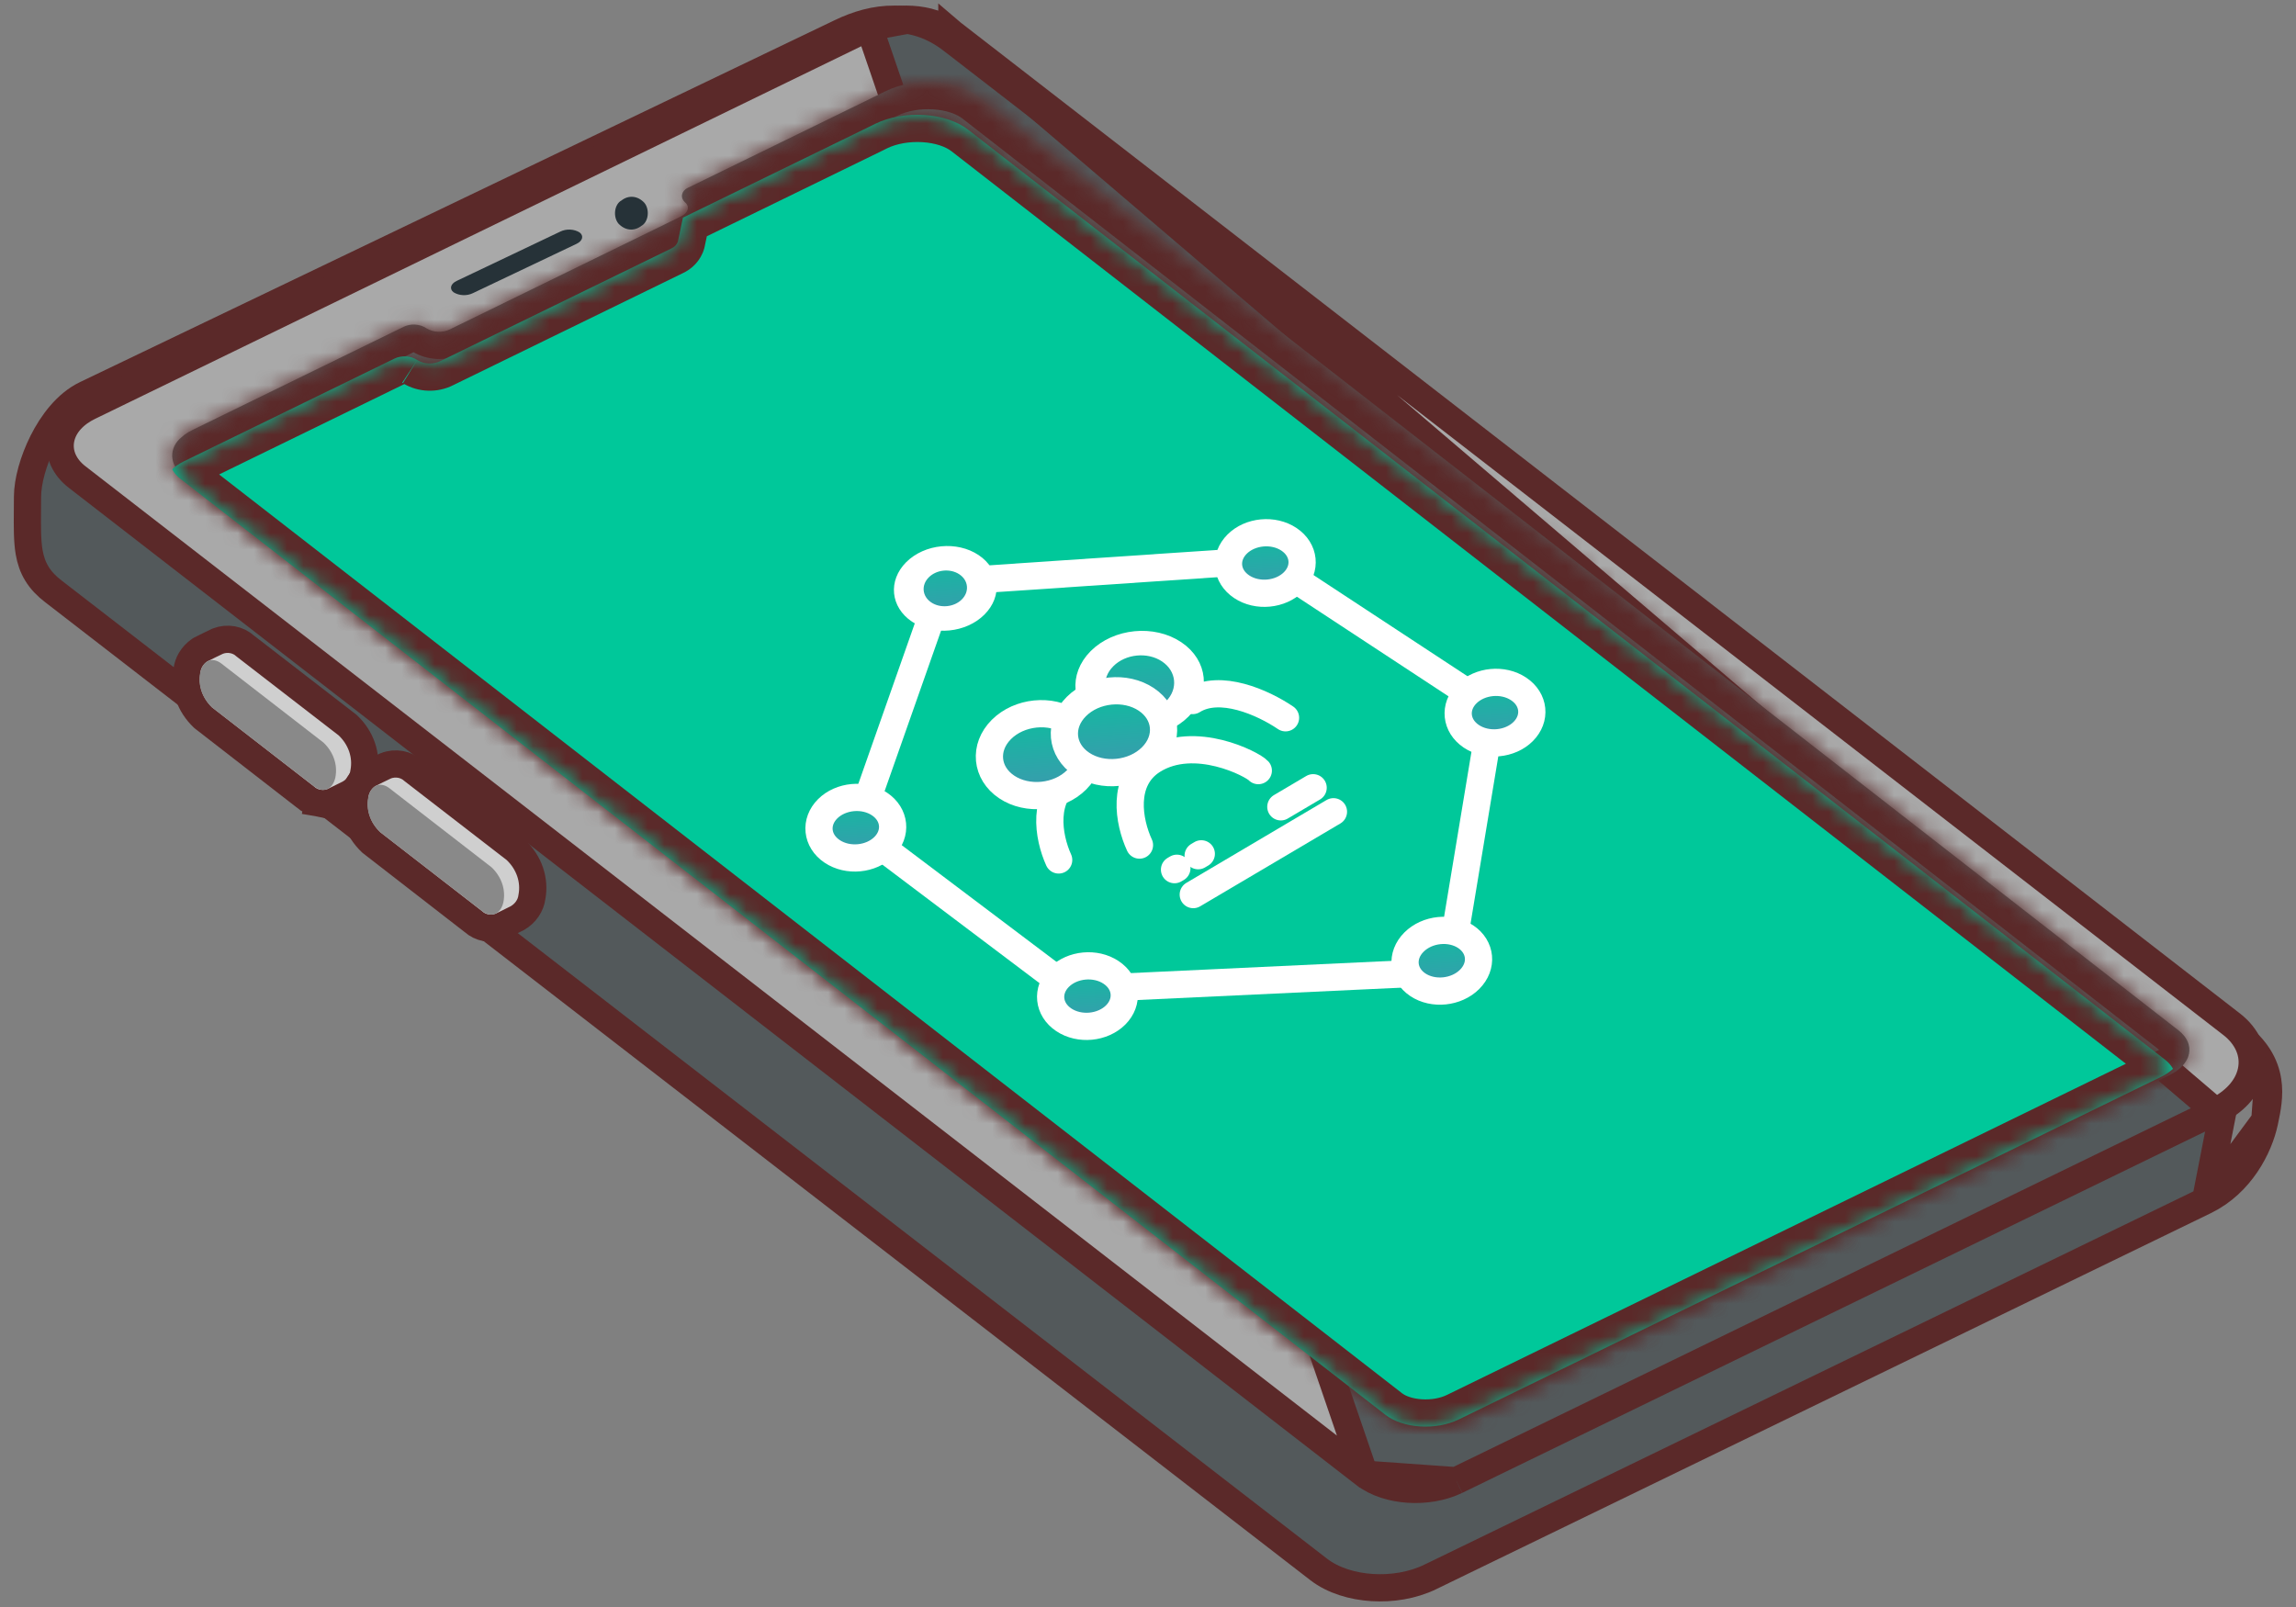 <svg width="140" height="98" viewBox="0 0 140 98" fill="none" xmlns="http://www.w3.org/2000/svg">
<rect x="0" y="0" width="140" height="98" fill="#808080" stroke="none"/>
<path d="M134.48 73.218L134.475 73.221L87.201 96.171L87.2 96.171C86.128 96.691 84.856 96.89 83.666 96.815C82.483 96.74 81.288 96.389 80.407 95.708L3.263 36.069C3.262 36.069 3.261 36.068 3.26 36.067C2.841 35.747 2.505 35.401 2.254 34.992C2.001 34.581 1.859 34.146 1.778 33.68C1.659 32.991 1.665 32.141 1.673 31.125C1.675 30.859 1.678 30.582 1.678 30.294C1.678 29.352 2.035 28.075 2.609 26.933C3.179 25.8 4.053 24.624 5.218 24.058L5.221 24.057L51.251 1.981C51.252 1.98 51.252 1.98 51.253 1.98C53.275 1.001 55.73 0.647 58.048 2.441C58.048 2.441 58.049 2.441 58.049 2.441L136.458 63.089L134.48 73.218ZM134.48 73.218C136.621 72.163 137.749 69.984 138.08 68.413C138.086 68.385 138.092 68.356 138.098 68.327M134.48 73.218L138.098 68.327M138.098 68.327C138.238 67.666 138.42 66.804 138.278 65.907M138.098 68.327L138.278 65.907M138.278 65.907C138.121 64.914 137.589 63.962 136.459 63.09L138.278 65.907Z" fill="#53595B" stroke="#5B2929" stroke-width="1.66"/>
<path d="M83.203 89.9L83.202 89.9L4.696 29.085C3.939 28.5 3.526 27.657 3.714 26.752C3.893 25.892 4.568 25.215 5.448 24.79C5.449 24.79 5.45 24.79 5.451 24.789L52.999 1.663L83.203 89.9ZM83.203 89.9C83.94 90.47 84.929 90.756 85.895 90.817C86.868 90.879 87.911 90.72 88.795 90.297L88.795 90.297M83.203 89.9L88.795 90.297M88.795 90.297L88.8 90.294M88.795 90.297L88.8 90.294M88.8 90.294L135.086 67.776L88.8 90.294ZM58.041 2.007L58.041 2.008L136.061 62.45C136.062 62.45 136.062 62.45 136.063 62.451C137.024 63.191 137.504 64.231 137.274 65.32C137.053 66.364 136.226 67.223 135.087 67.775L58.041 2.007ZM58.041 2.007C57.372 1.491 56.477 1.235 55.611 1.181M58.041 2.007L55.611 1.181M55.611 1.181C54.739 1.127 53.798 1.272 53.001 1.662L55.611 1.181Z" fill="#A9A9A9" stroke="#5B2929" stroke-width="1.66"/>
<path d="M21.222 44.244L21.19 44.214L21.155 44.188L14.949 39.393C14.729 39.191 14.457 39.065 14.178 39.013C13.88 38.958 13.566 38.987 13.28 39.1L13.257 39.109L13.235 39.12C13.069 39.197 12.431 39.508 12.247 39.605L12.202 39.63L12.16 39.659C11.951 39.805 11.77 39.992 11.635 40.216C11.508 40.425 11.426 40.66 11.399 40.907C11.307 41.414 11.347 41.931 11.513 42.42C11.683 42.922 11.979 43.373 12.367 43.745L12.399 43.775L12.433 43.802L18.612 48.595C18.831 48.795 19.1 48.921 19.377 48.973L19.53 48.165L19.377 48.973C19.674 49.029 19.985 49.003 20.27 48.893L20.305 48.88L20.338 48.863L21.26 48.408L21.288 48.395L21.315 48.379C21.547 48.242 21.753 48.056 21.908 47.827C22.057 47.61 22.155 47.359 22.189 47.093C22.284 46.583 22.245 46.062 22.078 45.571C21.908 45.068 21.611 44.617 21.222 44.244Z" fill="#CFCFCF" stroke="#5B2929" stroke-width="1.66"/>
<path d="M19.73 45.29L13.504 40.469C12.946 40.036 12.362 40.281 12.208 41.018C12.134 41.395 12.16 41.78 12.284 42.147C12.409 42.514 12.629 42.854 12.928 43.141L19.154 47.959C19.712 48.392 20.292 48.144 20.45 47.407C20.523 47.031 20.497 46.646 20.372 46.28C20.248 45.914 20.029 45.576 19.73 45.29Z" fill="#898989"/>
<path d="M31.468 51.847L31.436 51.817L31.401 51.79L25.195 46.995C24.975 46.793 24.703 46.667 24.425 46.616C24.126 46.561 23.812 46.589 23.526 46.703L23.503 46.712L23.481 46.722C23.315 46.8 22.677 47.11 22.493 47.208L22.448 47.232L22.406 47.261C22.197 47.407 22.016 47.595 21.881 47.819C21.754 48.028 21.672 48.263 21.645 48.51C21.553 49.016 21.593 49.533 21.759 50.022C21.929 50.524 22.225 50.975 22.613 51.348L22.645 51.378L22.679 51.405L28.858 56.197C29.077 56.398 29.346 56.523 29.623 56.576C29.92 56.632 30.231 56.606 30.516 56.496L30.551 56.482L30.584 56.466L31.506 56.011L31.534 55.997L31.561 55.981C31.793 55.844 31.999 55.659 32.154 55.43C32.303 55.212 32.401 54.962 32.435 54.695C32.53 54.186 32.491 53.665 32.324 53.173C32.154 52.671 31.857 52.219 31.468 51.847Z" fill="#CFCFCF" stroke="#5B2929" stroke-width="1.66"/>
<path d="M29.976 52.893L23.75 48.072C23.192 47.638 22.608 47.884 22.454 48.62C22.38 48.997 22.406 49.383 22.53 49.75C22.655 50.117 22.875 50.456 23.174 50.743L29.4 55.561C29.958 55.995 30.538 55.746 30.696 55.009C30.77 54.633 30.743 54.249 30.619 53.883C30.494 53.517 30.274 53.179 29.976 52.893Z" fill="#898989"/>
<mask id="path-7-inside-1_2254_1311" fill="white">
<path d="M59.69 5.909L132.831 62.831C133.914 63.671 133.654 64.914 132.254 65.579L89.319 86.557C87.922 87.244 85.913 87.119 84.827 86.276L11.169 28.979C10.968 28.839 10.804 28.665 10.689 28.467C10.573 28.27 10.509 28.054 10.501 27.834C10.492 27.614 10.54 27.395 10.639 27.191C10.739 26.988 10.889 26.805 11.079 26.655C11.143 26.6 11.201 26.548 11.27 26.496C11.419 26.391 11.578 26.297 11.746 26.215L23.822 20.315L24.609 19.93C24.825 19.826 25.073 19.779 25.321 19.795C25.569 19.811 25.806 19.889 26.001 20.018C26.209 20.147 26.456 20.221 26.712 20.232C26.969 20.243 27.223 20.19 27.445 20.079L41.516 13.202C41.974 12.976 42.086 12.591 41.75 12.323C41.684 12.26 41.635 12.185 41.608 12.105C41.58 12.024 41.575 11.939 41.592 11.856C41.609 11.773 41.648 11.694 41.706 11.626C41.764 11.558 41.84 11.501 41.927 11.461L53.74 5.69L53.989 5.567C55.764 4.688 58.322 4.853 59.69 5.909Z"/>
</mask>
<path d="M59.69 5.909L132.831 62.831C133.914 63.671 133.654 64.914 132.254 65.579L89.319 86.557C87.922 87.244 85.913 87.119 84.827 86.276L11.169 28.979C10.968 28.839 10.804 28.665 10.689 28.467C10.573 28.27 10.509 28.054 10.501 27.834C10.492 27.614 10.54 27.395 10.639 27.191C10.739 26.988 10.889 26.805 11.079 26.655C11.143 26.6 11.201 26.548 11.27 26.496C11.419 26.391 11.578 26.297 11.746 26.215L23.822 20.315L24.609 19.93C24.825 19.826 25.073 19.779 25.321 19.795C25.569 19.811 25.806 19.889 26.001 20.018C26.209 20.147 26.456 20.221 26.712 20.232C26.969 20.243 27.223 20.19 27.445 20.079L41.516 13.202C41.974 12.976 42.086 12.591 41.75 12.323C41.684 12.26 41.635 12.185 41.608 12.105C41.58 12.024 41.575 11.939 41.592 11.856C41.609 11.773 41.648 11.694 41.706 11.626C41.764 11.558 41.84 11.501 41.927 11.461L53.74 5.69L53.989 5.567C55.764 4.688 58.322 4.853 59.69 5.909Z" fill="#595959"/>
<path d="M59.69 5.909L60.709 4.599L60.705 4.596L59.69 5.909ZM132.831 62.831L131.812 64.141L131.814 64.142L132.831 62.831ZM132.254 65.579L131.541 64.08L131.533 64.084L131.525 64.088L132.254 65.579ZM89.319 86.557L88.59 85.065L88.586 85.067L89.319 86.557ZM84.827 86.276L83.807 87.586L83.809 87.587L84.827 86.276ZM11.169 28.979L12.188 27.668L12.152 27.64L12.115 27.614L11.169 28.979ZM11.079 26.655L12.109 27.956L12.13 27.939L12.151 27.922L11.079 26.655ZM11.27 26.496L10.313 25.139L10.29 25.155L10.268 25.172L11.27 26.496ZM11.746 26.215L12.473 27.707L12.475 27.706L11.746 26.215ZM23.822 20.315L24.551 21.806L24.552 21.806L23.822 20.315ZM24.609 19.93L23.892 18.433L23.879 18.439L24.609 19.93ZM26.001 20.018L25.084 21.402L25.105 21.416L25.126 21.429L26.001 20.018ZM27.445 20.079L26.716 18.588L26.704 18.594L27.445 20.079ZM41.516 13.202L42.245 14.694L42.25 14.691L41.516 13.202ZM41.75 12.323L40.613 13.532L40.661 13.577L40.713 13.618L41.75 12.323ZM41.927 11.461L42.616 12.972L42.636 12.963L42.656 12.953L41.927 11.461ZM53.74 5.69L54.469 7.181L54.471 7.18L53.74 5.69ZM53.989 5.567L54.72 7.058L54.726 7.055L53.989 5.567ZM58.67 7.22L131.812 64.141L133.851 61.521L60.709 4.599L58.67 7.22ZM131.814 64.142C131.904 64.213 131.895 64.235 131.871 64.18C131.859 64.153 131.847 64.114 131.842 64.065C131.837 64.017 131.84 63.97 131.849 63.93C131.867 63.846 131.897 63.829 131.863 63.867C131.826 63.906 131.732 63.99 131.541 64.08L132.967 67.079C133.957 66.608 134.853 65.783 135.098 64.611C135.362 63.354 134.771 62.235 133.849 61.519L131.814 64.142ZM131.525 64.088L88.59 85.065L90.047 88.048L132.983 67.071L131.525 64.088ZM88.586 85.067C88.188 85.263 87.633 85.369 87.06 85.333C86.473 85.296 86.051 85.125 85.844 84.964L83.809 87.587C84.688 88.27 85.814 88.582 86.853 88.647C87.905 88.712 89.053 88.537 90.052 88.046L88.586 85.067ZM85.846 84.965L12.188 27.668L10.15 30.289L83.807 87.586L85.846 84.965ZM12.115 27.614C12.098 27.603 12.107 27.604 12.123 27.631L9.255 29.304C9.501 29.725 9.837 30.075 10.223 30.343L12.115 27.614ZM12.123 27.631C12.139 27.659 12.157 27.707 12.16 27.77L8.842 27.898C8.862 28.401 9.008 28.881 9.255 29.304L12.123 27.631ZM12.16 27.77C12.162 27.832 12.148 27.885 12.13 27.922L9.148 26.461C8.931 26.904 8.823 27.395 8.842 27.898L12.16 27.77ZM12.13 27.922C12.113 27.956 12.099 27.964 12.109 27.956L10.048 25.353C9.678 25.646 9.364 26.02 9.148 26.461L12.13 27.922ZM12.151 27.922C12.172 27.904 12.193 27.886 12.208 27.873C12.224 27.859 12.235 27.85 12.245 27.841C12.265 27.825 12.271 27.82 12.272 27.819L10.268 25.172C10.151 25.261 10.025 25.371 10.006 25.387L12.151 27.922ZM12.227 27.852C12.301 27.8 12.383 27.751 12.473 27.707L11.019 24.723C10.773 24.843 10.536 24.982 10.313 25.139L12.227 27.852ZM12.475 27.706L24.551 21.806L23.093 18.823L11.017 24.723L12.475 27.706ZM24.552 21.806L25.338 21.421L23.879 18.439L23.093 18.824L24.552 21.806ZM25.326 21.427C25.3 21.44 25.278 21.446 25.262 21.449C25.245 21.452 25.23 21.453 25.216 21.452L25.426 18.139C24.906 18.105 24.373 18.202 23.892 18.433L25.326 21.427ZM25.216 21.452C25.191 21.45 25.144 21.442 25.084 21.402L26.919 18.635C26.467 18.335 25.947 18.172 25.426 18.139L25.216 21.452ZM25.126 21.429C25.589 21.716 26.116 21.868 26.642 21.891L26.782 18.574C26.791 18.574 26.802 18.575 26.816 18.58C26.83 18.584 26.851 18.592 26.877 18.608L25.126 21.429ZM26.642 21.891C27.168 21.913 27.703 21.806 28.186 21.565L26.704 18.594C26.725 18.583 26.742 18.578 26.753 18.576C26.764 18.574 26.774 18.573 26.782 18.574L26.642 21.891ZM28.174 21.571L42.245 14.694L40.787 11.711L26.716 18.588L28.174 21.571ZM42.25 14.691C42.719 14.46 43.317 14.001 43.532 13.217C43.784 12.296 43.364 11.488 42.788 11.027L40.713 13.618C40.612 13.538 40.464 13.383 40.369 13.134C40.27 12.873 40.261 12.592 40.33 12.34C40.458 11.872 40.771 11.719 40.782 11.713L42.25 14.691ZM42.888 11.113C43.005 11.224 43.113 11.376 43.179 11.57L40.036 12.639C40.157 12.995 40.363 13.296 40.613 13.532L42.888 11.113ZM43.179 11.57C43.246 11.766 43.261 11.98 43.218 12.19L39.965 11.522C39.889 11.897 39.914 12.282 40.036 12.639L43.179 11.57ZM43.218 12.19C43.175 12.397 43.082 12.57 42.97 12.702L40.442 10.55C40.214 10.818 40.042 11.149 39.965 11.522L43.218 12.19ZM42.97 12.702C42.859 12.832 42.733 12.918 42.616 12.972L41.239 9.951C40.946 10.084 40.669 10.283 40.442 10.55L42.97 12.702ZM42.656 12.953L54.469 7.181L53.011 4.198L41.199 9.97L42.656 12.953ZM54.471 7.18L54.72 7.058L53.258 4.077L53.009 4.199L54.471 7.18ZM54.726 7.055C55.311 6.765 56.096 6.621 56.89 6.669C57.699 6.719 58.328 6.955 58.675 7.223L60.705 4.596C59.683 3.807 58.35 3.433 57.094 3.356C55.824 3.278 54.442 3.49 53.252 4.08L54.726 7.055Z" fill="#5B2929" mask="url(#path-7-inside-1_2254_1311)"/>
<mask id="path-9-inside-2_2254_1311" fill="white">
<path d="M25.438 21.956C25.242 21.827 25.006 21.75 24.759 21.735C24.511 21.72 24.264 21.767 24.049 21.871L23.264 22.254L11.22 28.13C11.052 28.212 10.893 28.305 10.745 28.41C10.676 28.459 10.619 28.513 10.554 28.565C10.489 28.617 10.522 28.605 10.5 28.623C10.621 28.841 10.79 29.038 11 29.201L84.477 86.279C85.556 87.118 87.564 87.243 88.957 86.558L131.78 65.667C132.05 65.539 132.293 65.374 132.5 65.18C132.38 64.965 132.21 64.771 132 64.612L59.034 7.911C57.678 6.853 55.126 6.694 53.363 7.552L53.115 7.677L41.642 13.273L41.34 14.709C41.313 14.804 41.261 14.894 41.189 14.972C41.117 15.05 41.026 15.113 40.923 15.159L26.888 22.005C26.668 22.119 26.412 22.176 26.154 22.167C25.896 22.158 25.647 22.085 25.438 21.956Z"/>
</mask>
<path d="M25.438 21.956C25.242 21.827 25.006 21.75 24.759 21.735C24.511 21.72 24.264 21.767 24.049 21.871L23.264 22.254L11.22 28.13C11.052 28.212 10.893 28.305 10.745 28.41C10.676 28.459 10.619 28.513 10.554 28.565C10.489 28.617 10.522 28.605 10.5 28.623C10.621 28.841 10.79 29.038 11 29.201L84.477 86.279C85.556 87.118 87.564 87.243 88.957 86.558L131.78 65.667C132.05 65.539 132.293 65.374 132.5 65.18C132.38 64.965 132.21 64.771 132 64.612L59.034 7.911C57.678 6.853 55.126 6.694 53.363 7.552L53.115 7.677L41.642 13.273L41.34 14.709C41.313 14.804 41.261 14.894 41.189 14.972C41.117 15.05 41.026 15.113 40.923 15.159L26.888 22.005C26.668 22.119 26.412 22.176 26.154 22.167C25.896 22.158 25.647 22.085 25.438 21.956Z" fill="#00C89A"/>
<path d="M24.049 21.871L23.329 20.375L23.32 20.38L24.049 21.871ZM23.264 22.254L23.992 23.746L23.993 23.746L23.264 22.254ZM11.22 28.13L11.946 29.623L11.948 29.622L11.22 28.13ZM10.745 28.41L9.789 27.053L9.782 27.058L10.745 28.41ZM10.5 28.623L9.428 27.355L8.389 28.234L9.047 29.426L10.5 28.623ZM11 29.201L9.98 30.511L9.982 30.512L11 29.201ZM84.477 86.279L85.496 84.968L85.495 84.968L84.477 86.279ZM88.957 86.558L88.229 85.067L88.225 85.069L88.957 86.558ZM131.78 65.667L131.065 64.169L131.059 64.172L131.052 64.175L131.78 65.667ZM132.5 65.18L133.633 66.393L134.582 65.507L133.95 64.373L132.5 65.18ZM132 64.612L130.981 65.922L130.988 65.928L130.996 65.934L132 64.612ZM59.034 7.911L58.013 9.22L58.016 9.222L59.034 7.911ZM53.363 7.552L52.637 6.059L52.627 6.064L52.618 6.069L53.363 7.552ZM53.115 7.677L53.843 9.169L53.851 9.165L53.86 9.16L53.115 7.677ZM41.642 13.273L40.915 11.781L40.185 12.137L40.018 12.931L41.642 13.273ZM41.34 14.709L42.936 15.166L42.952 15.109L42.965 15.051L41.34 14.709ZM40.923 15.159L40.255 13.639L40.225 13.652L40.195 13.667L40.923 15.159ZM26.888 22.005L26.16 20.513L26.141 20.522L26.123 20.532L26.888 22.005ZM26.351 20.57C25.899 20.272 25.38 20.11 24.86 20.078L24.657 23.392C24.632 23.391 24.585 23.383 24.525 23.343L26.351 20.57ZM24.86 20.078C24.341 20.047 23.81 20.144 23.329 20.375L24.768 23.367C24.742 23.38 24.72 23.386 24.703 23.389C24.687 23.392 24.672 23.393 24.657 23.392L24.86 20.078ZM23.32 20.38L22.536 20.763L23.993 23.746L24.777 23.363L23.32 20.38ZM22.536 20.762L10.492 26.638L11.948 29.622L23.992 23.746L22.536 20.762ZM10.493 26.638C10.248 26.757 10.012 26.896 9.789 27.053L11.701 29.767C11.775 29.715 11.857 29.666 11.946 29.623L10.493 26.638ZM9.782 27.058C9.69 27.123 9.617 27.185 9.576 27.219C9.566 27.227 9.556 27.236 9.549 27.242C9.541 27.249 9.535 27.254 9.53 27.258C9.52 27.267 9.517 27.269 9.518 27.268L11.59 29.863C11.623 29.836 11.652 29.811 11.673 29.794C11.684 29.785 11.694 29.776 11.701 29.77C11.709 29.763 11.714 29.759 11.72 29.754C11.741 29.736 11.731 29.746 11.707 29.762L9.782 27.058ZM9.518 27.268C9.497 27.285 9.472 27.305 9.445 27.328C9.42 27.351 9.385 27.382 9.347 27.42C9.31 27.457 9.257 27.514 9.2 27.588C9.14 27.665 9.071 27.768 9.01 27.896C8.98 27.96 8.957 28.02 8.938 28.075C8.921 28.125 8.91 28.166 8.908 28.175C8.907 28.177 8.906 28.18 8.907 28.178C8.907 28.177 8.908 28.174 8.909 28.169C8.911 28.161 8.916 28.143 8.923 28.121C8.938 28.074 8.961 28.006 8.996 27.928C9.032 27.85 9.073 27.775 9.119 27.705C9.164 27.636 9.209 27.579 9.249 27.533C9.289 27.487 9.325 27.45 9.354 27.422C9.383 27.394 9.409 27.372 9.428 27.355L11.572 29.891C11.594 29.872 11.622 29.847 11.653 29.817C11.684 29.788 11.722 29.749 11.763 29.702C11.804 29.654 11.85 29.596 11.896 29.526C11.918 29.491 11.941 29.454 11.962 29.415C11.983 29.377 12.003 29.338 12.02 29.299C12.038 29.26 12.053 29.223 12.066 29.189C12.078 29.155 12.088 29.126 12.095 29.103C12.102 29.08 12.107 29.062 12.109 29.053C12.111 29.048 12.112 29.045 12.112 29.044C12.113 29.041 12.112 29.044 12.111 29.045C12.109 29.053 12.099 29.093 12.082 29.142C12.073 29.168 12.063 29.196 12.051 29.226C12.039 29.256 12.026 29.286 12.011 29.317C11.982 29.378 11.951 29.435 11.919 29.486C11.887 29.536 11.856 29.579 11.829 29.615C11.801 29.651 11.775 29.681 11.754 29.706C11.732 29.73 11.712 29.75 11.696 29.767C11.679 29.783 11.665 29.797 11.653 29.808C11.641 29.819 11.631 29.828 11.622 29.835C11.606 29.849 11.595 29.858 11.59 29.863L9.518 27.268ZM9.047 29.426C9.283 29.853 9.605 30.219 9.98 30.511L12.02 27.891C11.976 27.857 11.958 27.829 11.953 27.82L9.047 29.426ZM9.982 30.512L83.458 87.59L85.495 84.968L12.019 27.89L9.982 30.512ZM83.458 87.589C84.335 88.272 85.46 88.582 86.496 88.647C87.546 88.712 88.692 88.538 89.689 88.048L88.225 85.069C87.829 85.263 87.275 85.369 86.703 85.333C86.116 85.297 85.698 85.125 85.496 84.968L83.458 87.589ZM89.685 88.05L132.508 67.159L131.052 64.175L88.229 85.067L89.685 88.05ZM132.495 67.165C132.91 66.967 133.296 66.709 133.633 66.393L131.367 63.968C131.29 64.04 131.189 64.11 131.065 64.169L132.495 67.165ZM133.95 64.373C133.711 63.944 133.384 63.579 133.004 63.29L130.996 65.934C131.035 65.964 131.048 65.986 131.05 65.988L133.95 64.373ZM133.018 63.301L60.053 6.6L58.016 9.222L130.981 65.922L133.018 63.301ZM60.056 6.602C59.037 5.807 57.705 5.435 56.455 5.356C55.192 5.277 53.818 5.485 52.637 6.059L54.089 9.045C54.671 8.762 55.455 8.62 56.247 8.67C57.054 8.72 57.675 8.956 58.013 9.22L60.056 6.602ZM52.618 6.069L52.37 6.193L53.86 9.16L54.108 9.036L52.618 6.069ZM52.387 6.185L40.915 11.781L42.37 14.765L53.843 9.169L52.387 6.185ZM40.018 12.931L39.716 14.367L42.965 15.051L43.267 13.615L40.018 12.931ZM39.744 14.251C39.793 14.081 39.878 13.944 39.972 13.843L42.406 16.101C42.644 15.844 42.832 15.528 42.936 15.166L39.744 14.251ZM39.972 13.843C40.065 13.743 40.165 13.678 40.255 13.639L41.59 16.679C41.887 16.548 42.169 16.356 42.406 16.101L39.972 13.843ZM40.195 13.667L26.16 20.513L27.616 23.497L41.65 16.651L40.195 13.667ZM26.123 20.532C26.146 20.52 26.165 20.514 26.177 20.511C26.19 20.508 26.201 20.508 26.21 20.508L26.099 23.826C26.63 23.844 27.169 23.729 27.653 23.478L26.123 20.532ZM26.21 20.508C26.219 20.508 26.231 20.51 26.246 20.514C26.261 20.519 26.283 20.527 26.309 20.543L24.566 23.369C25.034 23.658 25.567 23.808 26.099 23.826L26.21 20.508Z" fill="#5B2929" mask="url(#path-9-inside-2_2254_1311)"/>
<path d="M27.85 17.129L34.164 14.123C34.344 14.035 34.552 13.992 34.761 14.001C34.971 14.01 35.172 14.07 35.34 14.173C35.613 14.379 35.528 14.694 35.153 14.871L28.836 17.877C28.656 17.965 28.448 18.008 28.238 17.999C28.029 17.99 27.827 17.93 27.659 17.827C27.387 17.621 27.472 17.306 27.85 17.129Z" fill="#263238"/>
<path d="M37.889 12.229C38.106 12.057 38.356 11.98 38.606 12.005C38.856 12.03 39.095 12.156 39.292 12.369C39.371 12.463 39.43 12.583 39.465 12.718C39.5 12.853 39.509 12.998 39.491 13.14C39.473 13.281 39.429 13.413 39.363 13.524C39.297 13.635 39.211 13.72 39.114 13.772C38.895 13.943 38.645 14.02 38.395 13.995C38.144 13.97 37.905 13.844 37.707 13.632C37.628 13.537 37.569 13.416 37.534 13.281C37.5 13.146 37.491 13 37.509 12.859C37.528 12.718 37.572 12.586 37.639 12.475C37.705 12.365 37.791 12.28 37.889 12.229Z" fill="#263238"/>
<path d="M65.279 60.345L52.258 50.525L57.546 35.494L77.205 34.166L90.999 43.229L88.339 59.264L65.279 60.345Z" stroke="white" stroke-width="1.66"/>
<path d="M72.76 54.555L81.308 49.503" stroke="white" stroke-width="1.66" stroke-linecap="round"/>
<path d="M71.617 53.034L71.761 52.949" stroke="white" stroke-width="1.66" stroke-linecap="round"/>
<path d="M73.058 52.183L73.25 52.069" stroke="white" stroke-width="1.66" stroke-linecap="round"/>
<path d="M69.48 51.536C68.827 50.122 68.361 47.578 70.298 46.364C72.847 44.767 76.376 46.606 76.726 46.994" stroke="white" stroke-width="1.66" stroke-linecap="round"/>
<path d="M64.553 52.443C63.916 51.041 63.479 48.515 65.43 47.292" stroke="white" stroke-width="1.66" stroke-linecap="round"/>
<path d="M78.386 43.772C77.006 42.836 74.388 41.677 72.723 42.721" stroke="white" stroke-width="1.66" stroke-linecap="round"/>
<path d="M65.324 44.05C66.587 44.895 66.74 46.463 65.648 47.555C64.556 48.648 62.645 48.836 61.383 47.991C60.121 47.147 59.967 45.579 61.059 44.486C62.152 43.394 64.062 43.206 65.324 44.05Z" fill="url(#paint0_linear_2254_1311)" stroke="white" stroke-width="1.66"/>
<circle cx="3.59" cy="3.59" r="2.76" transform="matrix(0.707 -0.707 0.831 0.556 63.968 42.243)" fill="url(#paint1_linear_2254_1311)" stroke="white" stroke-width="1.66"/>
<path d="M53.628 49.031C54.584 49.67 54.696 50.833 53.904 51.626C53.111 52.418 51.696 52.559 50.74 51.919C49.785 51.28 49.672 50.118 50.465 49.325C51.257 48.533 52.673 48.392 53.628 49.031Z" fill="url(#paint2_linear_2254_1311)" stroke="white" stroke-width="1.66"/>
<path d="M78.597 32.89C79.552 33.529 79.665 34.691 78.872 35.484C78.08 36.276 76.664 36.417 75.709 35.778C74.753 35.139 74.641 33.976 75.433 33.184C76.225 32.391 77.641 32.251 78.597 32.89Z" fill="url(#paint3_linear_2254_1311)" stroke="white" stroke-width="1.66"/>
<path d="M69.896 42.651C71.158 43.496 71.312 45.064 70.22 46.157C69.127 47.249 67.217 47.437 65.955 46.593C64.692 45.748 64.539 44.18 65.631 43.087C66.723 41.995 68.634 41.807 69.896 42.651Z" fill="url(#paint4_linear_2254_1311)" stroke="white" stroke-width="1.66"/>
<path d="M78.1 49.203L80.069 48.039" stroke="white" stroke-width="1.66" stroke-linecap="round"/>
<path d="M67.752 59.302C68.708 59.941 68.82 61.104 68.028 61.896C67.235 62.688 65.82 62.829 64.864 62.19C63.908 61.551 63.796 60.388 64.589 59.596C65.381 58.803 66.797 58.663 67.752 59.302Z" fill="url(#paint5_linear_2254_1311)" stroke="white" stroke-width="1.66"/>
<path d="M92.603 42.015C93.559 42.654 93.671 43.816 92.878 44.609C92.086 45.401 90.671 45.542 89.715 44.903C88.759 44.263 88.647 43.101 89.439 42.309C90.232 41.516 91.647 41.375 92.603 42.015Z" fill="url(#paint6_linear_2254_1311)" stroke="white" stroke-width="1.66"/>
<circle cx="2.872" cy="2.872" r="2.042" transform="matrix(0.707 -0.707 0.831 0.556 53.224 36.315)" fill="url(#paint7_linear_2254_1311)" stroke="white" stroke-width="1.66"/>
<path d="M89.377 57.126C90.309 57.749 90.425 58.911 89.612 59.724C88.799 60.537 87.383 60.675 86.451 60.052C85.52 59.429 85.404 58.267 86.217 57.454C87.03 56.641 88.445 56.503 89.377 57.126Z" fill="url(#paint8_linear_2254_1311)" stroke="white" stroke-width="1.66"/>
<defs>
<linearGradient id="paint0_linear_2254_1311" x1="63.144" y1="41.25" x2="63.732" y2="50.864" gradientUnits="userSpaceOnUse">
<stop offset="0.067" stop-color="#00C89A"/>
<stop offset="1" stop-color="#5288B6"/>
</linearGradient>
<linearGradient id="paint1_linear_2254_1311" x1="7.486" y1="4.50241e-08" x2="-0.429" y2="7.18" gradientUnits="userSpaceOnUse">
<stop offset="0.067" stop-color="#00C89A"/>
<stop offset="1" stop-color="#5288B6"/>
</linearGradient>
<linearGradient id="paint2_linear_2254_1311" x1="51.978" y1="46.66" x2="52.397" y2="54.356" gradientUnits="userSpaceOnUse">
<stop offset="0.067" stop-color="#00C89A"/>
<stop offset="1" stop-color="#5288B6"/>
</linearGradient>
<linearGradient id="paint3_linear_2254_1311" x1="76.947" y1="30.519" x2="77.365" y2="38.215" gradientUnits="userSpaceOnUse">
<stop offset="0.067" stop-color="#00C89A"/>
<stop offset="1" stop-color="#5288B6"/>
</linearGradient>
<linearGradient id="paint4_linear_2254_1311" x1="67.716" y1="39.851" x2="68.304" y2="49.465" gradientUnits="userSpaceOnUse">
<stop offset="0.067" stop-color="#00C89A"/>
<stop offset="1" stop-color="#5288B6"/>
</linearGradient>
<linearGradient id="paint5_linear_2254_1311" x1="66.102" y1="56.931" x2="66.52" y2="64.627" gradientUnits="userSpaceOnUse">
<stop offset="0.067" stop-color="#00C89A"/>
<stop offset="1" stop-color="#5288B6"/>
</linearGradient>
<linearGradient id="paint6_linear_2254_1311" x1="90.953" y1="39.644" x2="91.371" y2="47.34" gradientUnits="userSpaceOnUse">
<stop offset="0.067" stop-color="#00C89A"/>
<stop offset="1" stop-color="#5288B6"/>
</linearGradient>
<linearGradient id="paint7_linear_2254_1311" x1="5.989" y1="3.60193e-08" x2="-0.343" y2="5.744" gradientUnits="userSpaceOnUse">
<stop offset="0.067" stop-color="#00C89A"/>
<stop offset="1" stop-color="#5288B6"/>
</linearGradient>
<linearGradient id="paint8_linear_2254_1311" x1="87.751" y1="54.768" x2="88.227" y2="62.467" gradientUnits="userSpaceOnUse">
<stop offset="0.067" stop-color="#00C89A"/>
<stop offset="1" stop-color="#5288B6"/>
</linearGradient>
</defs>
</svg>

